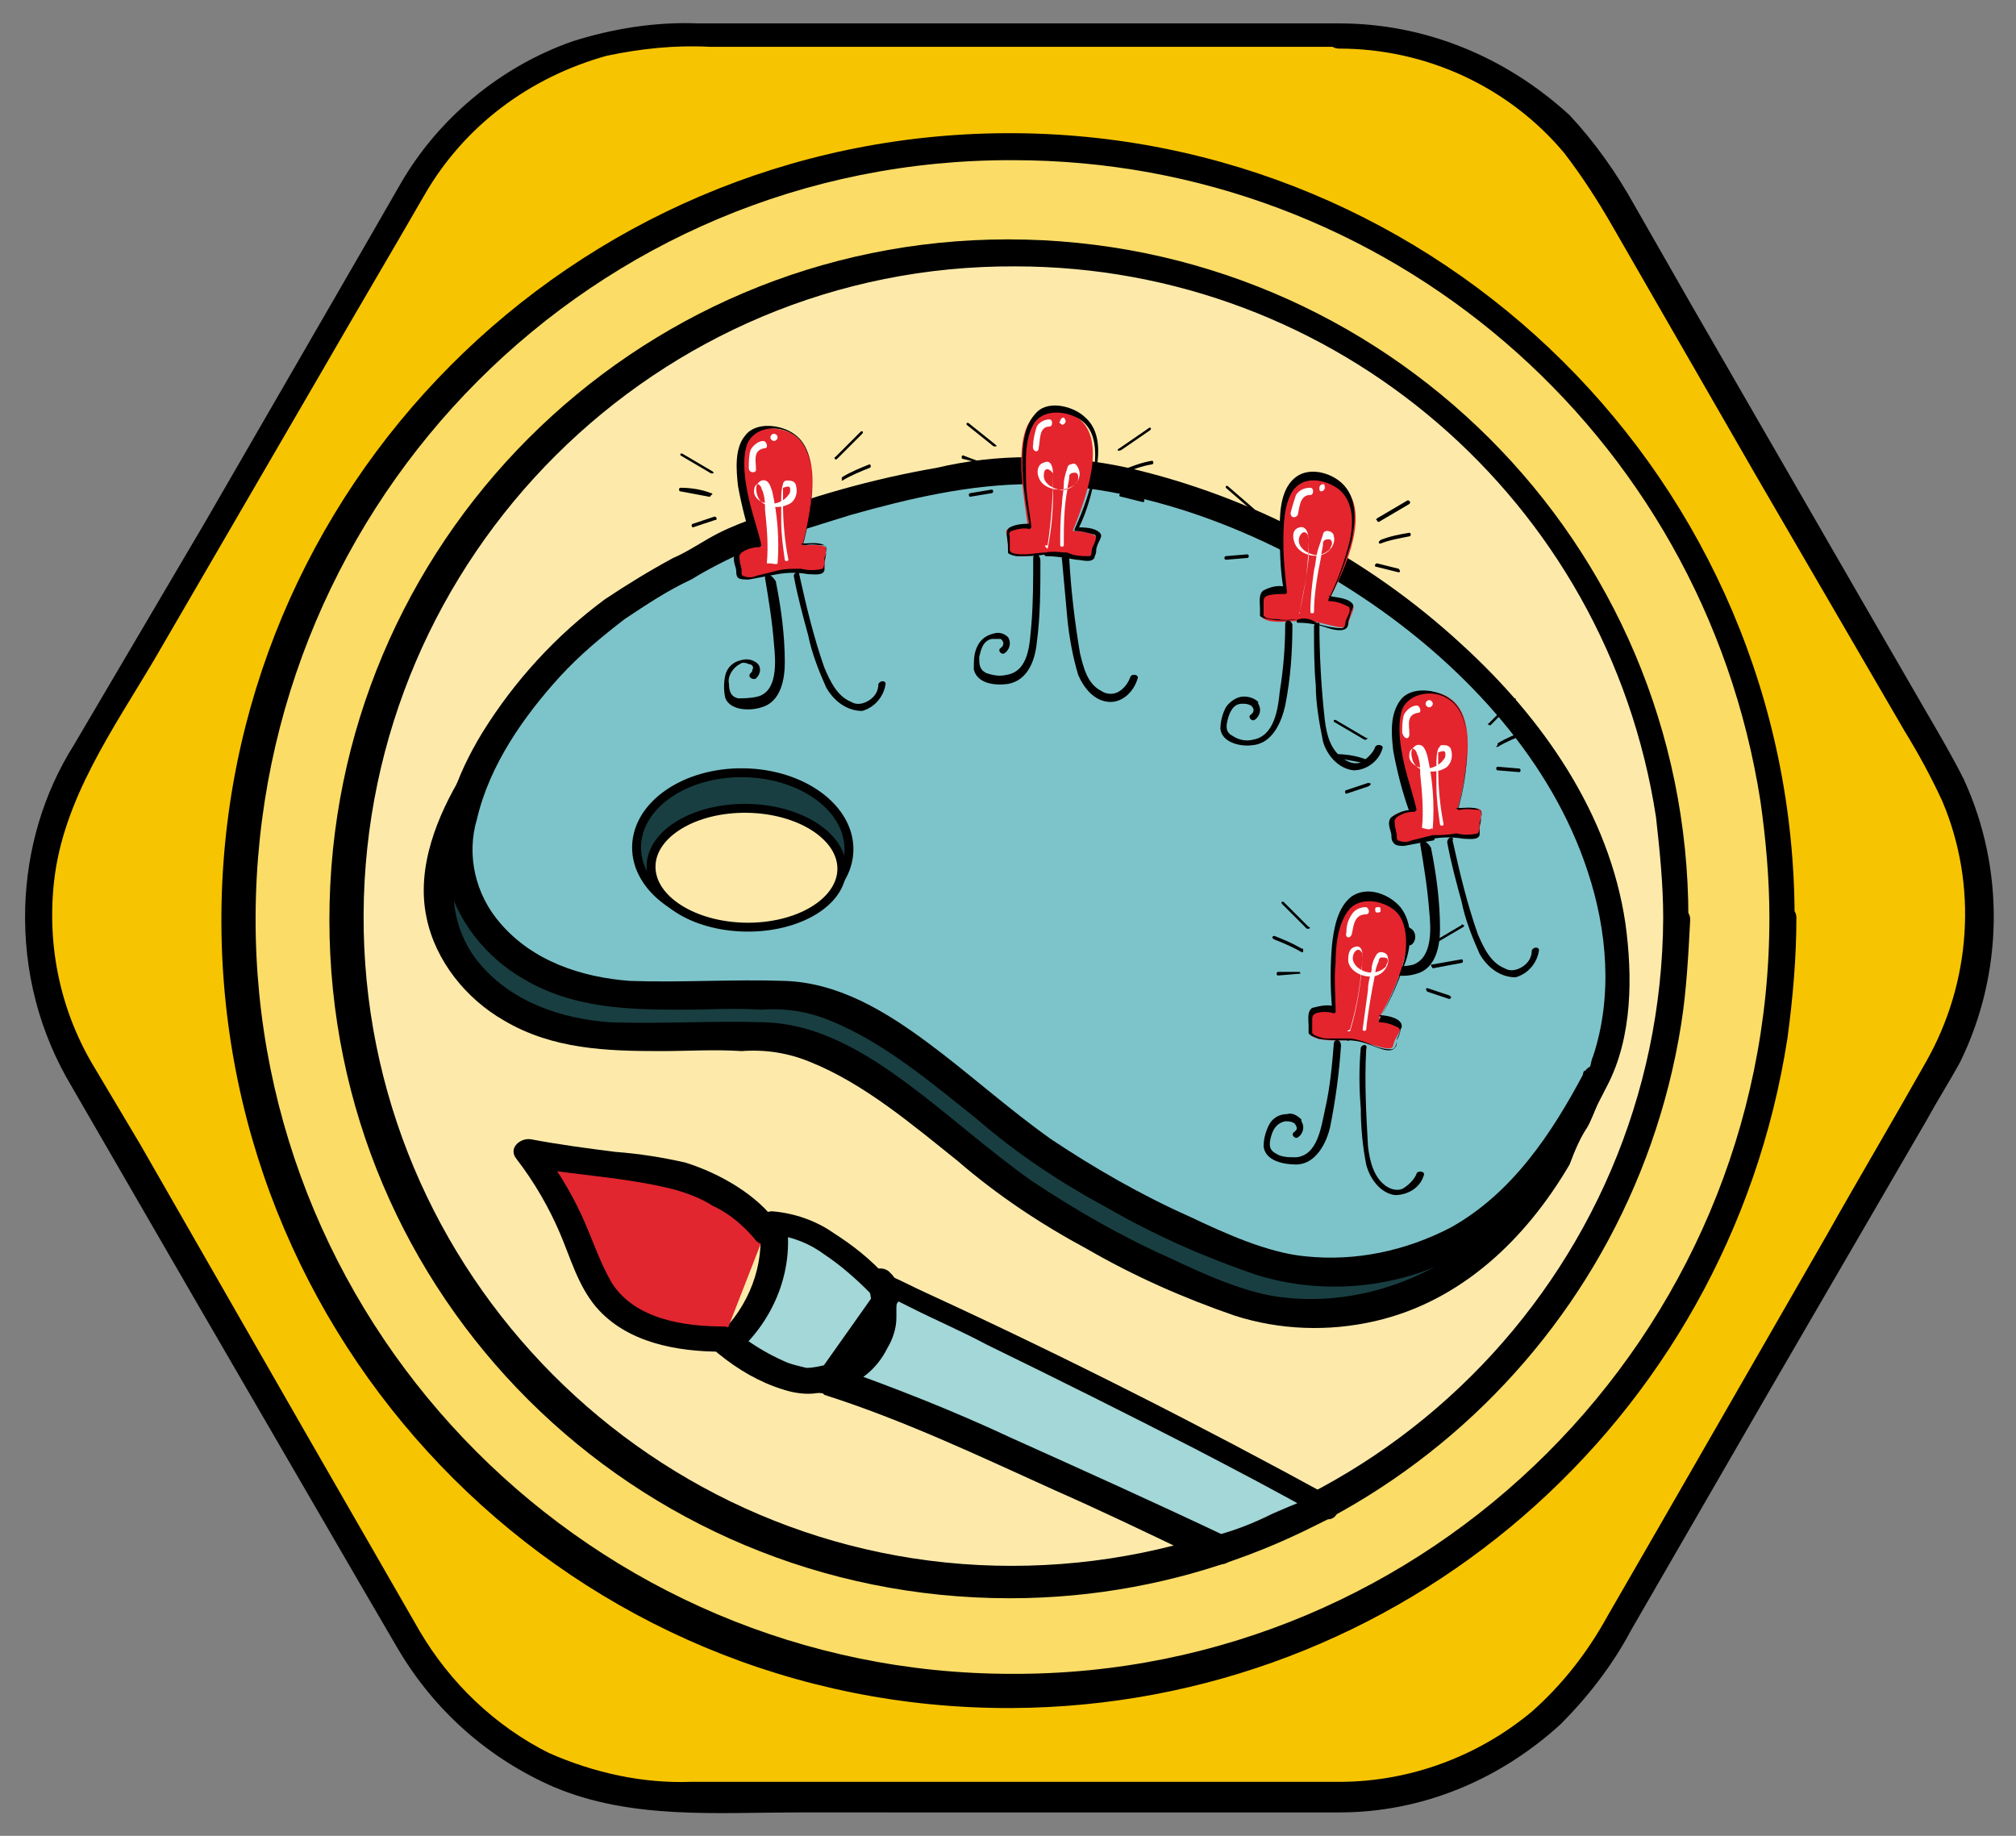 <?xml version="1.0" encoding="utf-8"?>
<!-- Generator: Adobe Illustrator 24.2.0, SVG Export Plug-In . SVG Version: 6.00 Build 0)  -->
<svg version="1.1" id="Layer_1" xmlns="http://www.w3.org/2000/svg" xmlns:xlink="http://www.w3.org/1999/xlink" x="0px" y="0px"
	 viewBox="0 0 112 102" style="enable-background:new 0 0 112 102;" xml:space="preserve">
<rect x="0" y="0" width="112" height="102" fill="#808080" stroke="none"/>
<style type="text/css">
	.st0{fill:#F7C402;}
	.st1{fill:#FADC67;}
	.st2{fill:#FDEAAB;}
	.st3{fill:#183E41;}
	.st4{fill:#7DC4CA;}
	.st5{fill:#183E41;stroke:#000000;stroke-width:0.494;stroke-miterlimit:10;}
	.st6{fill:#FDEAAB;stroke:#000000;stroke-width:0.494;stroke-miterlimit:10;}
	.st7{fill:#E4252E;}
	.st8{fill:#FFFFFF;}
	.st9{fill:#A3D7D8;}
	.st10{fill:#E1262F;}
</style>
<g>
	<g id="Fondos_y_letras">
		<path class="st0" d="M74.4,2H37.6c-6.1,0-11.8,3.3-14.8,8.6L4.4,42.4c-3.1,5.3-3.1,11.8,0,17.1l18.4,31.8
			c3.1,5.3,8.7,8.6,14.8,8.6h36.8c6.1,0,11.8-3.3,14.8-8.6l18.4-31.8c3.1-5.3,3.1-11.8,0-17.1L89.2,10.6C86.2,5.3,80.5,2,74.4,2z"/>
		<path d="M74.4,1.3H38.8c-2.4-0.1-4.8,0.3-7,1c-4,1.4-7.5,4.3-9.6,8l-1.9,3.3l-8.9,15.4L4.1,41.4c-1.7,2.7-2.6,5.8-2.7,9
			C1.3,54,2.2,57.4,4,60.4l7,12.1L20,88l2.1,3.6c2,3.4,5,6.1,8.7,7.7c4.3,1.8,9,1.4,13.5,1.4H63c3.8,0,7.6,0,11.4,0
			c4.6,0,8.9-1.8,12.3-4.9c1.5-1.5,2.9-3.3,3.9-5.2l7.8-13.5l8.6-14.8c0.6-1.1,1.3-2.2,1.9-3.3c2.4-4.9,2.5-10.7,0.2-15.7
			c-0.6-1.2-1.3-2.4-2-3.6l-3.7-6.4l-9.4-16.3l-3.2-5.6c-1-1.8-2.2-3.5-3.6-5C83.6,3.1,79.1,1.3,74.4,1.3c-0.4,0-0.7,0.3-0.7,0.7
			c0,0.4,0.3,0.7,0.7,0.7c4.8,0,9.4,2.1,12.5,5.8c1,1.3,1.9,2.7,2.7,4.1l8,13.9l8.2,14.1c0.8,1.3,1.5,2.6,2.1,3.9
			c2,4.7,1.6,10.1-0.9,14.5c-1.8,3.2-3.7,6.4-5.5,9.6l-9.2,16l-3,5.2c-1.1,2-2.5,3.8-4.2,5.3c-3,2.5-6.8,3.9-10.7,3.9H38.4
			c-2.7,0.1-5.4-0.5-7.9-1.6c-3-1.5-5.5-3.9-7.2-6.8l-6.5-11.3l-9-15.7l-2.5-4.2c-1.9-3.1-2.7-6.7-2.3-10.4
			c0.5-4.6,3.3-8.5,5.6-12.4l9.3-16c1.9-3.3,3.8-6.5,5.7-9.8c2.2-3.8,5.8-6.5,10.1-7.7c1.9-0.4,3.8-0.6,5.7-0.5h35.2
			c0.4,0,0.7-0.3,0.7-0.7C75.1,1.6,74.8,1.3,74.4,1.3z"/>
		<circle class="st1" cx="56" cy="51" r="43"/>
		<path d="M98.3,51c0,23.2-18.9,42.1-42.1,42c-23.2,0-42.1-18.9-42-42.1S33,8.8,56.3,8.9C77,8.9,94.6,24,97.8,44.5
			C98.1,46.6,98.3,48.8,98.3,51c0,0.4,0.3,0.7,0.7,0.7s0.7-0.3,0.7-0.7C99.7,26.8,80,7.3,55.9,7.4C31.8,7.5,12.2,27.1,12.3,51.3
			c0.1,24.1,19.7,43.7,43.9,43.6C77.8,94.8,96,79,99.3,57.7c0.3-2.2,0.5-4.5,0.5-6.7c0-0.4-0.3-0.7-0.7-0.7S98.3,50.6,98.3,51z"/>
		<circle class="st2" cx="56" cy="51" r="37.1"/>
		<path d="M92.4,51C92.3,70.9,76.1,87,56.2,87s-36.1-16.3-36-36.2c0.1-19.9,16.3-36.1,36.2-36c17.8,0,32.9,13,35.6,30.6
			C92.2,47.2,92.4,49.1,92.4,51c0,0.4,0.3,0.7,0.7,0.7c0.4,0,0.7-0.3,0.7-0.7c0-20.8-16.9-37.7-37.8-37.7
			c-20.8,0-37.7,16.9-37.7,37.8s16.9,37.7,37.8,37.7c18.6,0,34.4-13.6,37.3-31.9c0.3-1.9,0.4-3.9,0.5-5.8c0-0.4-0.3-0.7-0.7-0.7
			C92.7,50.2,92.4,50.6,92.4,51z"/>
	</g>
	<g id="_8._artista">
		<path class="st3" d="M87.6,62.2c1.2-2.3,4.4-14-10.4-25.8c-5.5-4.4-16-9.5-25-7.8c-5,0.9-11.8,2.6-15.4,5.1
			c-5.6,2.6-12.8,9.9-12.5,16.1c0.1,2,1.6,5.7,6.7,7.2c2.7,0.8,9.1,0.3,12,0.5c4.1,0.3,9.5,5.3,12.8,7.8c4,3.1,12.5,7.1,15.3,7.4
			C81.6,73.8,85.9,65.3,87.6,62.2z"/>
		<path d="M88.2,62.6c1.4-2.7,1.4-6.1,1-9c-0.9-6.1-4.6-11.4-9.1-15.5c-5.2-4.8-11.6-8.2-18.5-9.8c-1.8-0.4-3.7-0.6-5.5-0.6
			c-1.8,0-3.5,0.2-5.2,0.6c-3.5,0.6-7,1.6-10.4,2.9c-0.8,0.3-1.5,0.6-2.2,1c-0.7,0.4-1.3,0.8-2,1.1c-1.3,0.7-2.6,1.5-3.8,2.3
			c-2.7,2-5,4.5-6.8,7.4c-1.4,2.3-2.6,5.2-2,8c0.5,2.4,2.2,4.5,4.3,5.7c2.7,1.6,5.7,1.7,8.7,1.7c1.5,0,3-0.1,4.5,0
			c1.3-0.1,2.6,0.1,3.8,0.6c3,1.2,5.7,3.5,8.2,5.5c2.2,1.9,4.6,3.5,7.2,4.9c2.6,1.5,5.3,2.7,8.2,3.7c2.5,0.8,5.2,0.9,7.8,0.3
			c4.8-1.1,8.4-4.6,10.8-8.7C87.5,63.9,87.8,63.2,88.2,62.6c0.4-0.8-0.9-1.6-1.3-0.7c-1.8,3.4-4,6.7-7.4,8.6
			c-2.5,1.3-5.3,1.9-8.1,1.6c-2.1-0.2-4.5-1.3-6.4-2.2c-2.7-1.2-5.3-2.7-7.7-4.3c-2.4-1.7-4.6-3.7-6.9-5.4s-4.9-3.3-7.9-3.4
			c-2.9-0.1-5.7,0.1-8.6,0c-2.7-0.2-5.4-1.1-7.2-3.2c-1.4-1.6-1.8-3.8-1.3-5.8c0.7-3,2.6-5.7,4.6-7.9c1.1-1.2,2.3-2.2,3.6-3.2
			c1.2-0.8,2.4-1.6,3.7-2.2c1.3-0.8,2.6-1.5,4-2c1.6-0.6,3.3-1.1,4.9-1.6c3.2-0.9,6.6-1.7,10-1.7c6.7,0.1,13.5,2.9,19,6.7
			c5.2,3.6,9.9,8.7,11.9,14.8c1.1,3.3,1.4,7,0.3,10.3c-0.1,0.2-0.2,0.4-0.2,0.7c-0.1,0.2,0.1-0.1,0,0.1l-0.1,0.2
			C86.5,62.7,87.8,63.4,88.2,62.6z"/>
		<path class="st4" d="M88.6,59.9c1.2-2.3,4.4-14-10.4-25.8c-5.5-4.4-16-9.5-25-7.8c-5,0.9-11.8,2.6-15.5,5.1
			c-5.6,2.6-12.8,9.9-12.5,16.1c0.1,2,1.6,5.7,6.7,7.2c2.7,0.8,9.1,0.3,12,0.5c4.1,0.3,9.5,5.3,12.8,7.8c4,3.1,12.5,7.1,15.3,7.4
			C82.6,71.5,87,63.1,88.6,59.9z"/>
		<path d="M89.3,60.3c1.4-2.7,1.4-6.1,1-9c-0.9-6.1-4.6-11.4-9.1-15.5c-5.2-4.8-11.6-8.2-18.5-9.8c-1.8-0.4-3.7-0.6-5.5-0.6
			c-1.8,0-3.5,0.2-5.2,0.6c-3.5,0.6-7,1.6-10.4,2.9c-0.8,0.3-1.5,0.6-2.2,1s-1.3,0.8-2,1.1c-1.3,0.7-2.6,1.5-3.8,2.3
			c-2.7,2-5,4.5-6.8,7.4c-1.4,2.3-2.6,5.2-2,8c0.5,2.4,2.2,4.5,4.3,5.7c2.7,1.6,5.7,1.7,8.7,1.7c1.5,0,3-0.1,4.5,0
			c1.3-0.1,2.6,0.1,3.8,0.6c3,1.2,5.7,3.5,8.2,5.5c2.2,1.9,4.6,3.5,7.2,4.9c2.6,1.5,5.3,2.7,8.2,3.7c2.5,0.8,5.2,0.9,7.8,0.3
			c4.8-1.1,8.4-4.6,10.8-8.7C88.6,61.6,89,60.9,89.3,60.3c0.4-0.8-0.8-1.6-1.3-0.7c-1.8,3.4-4,6.7-7.4,8.6c-2.5,1.3-5.3,1.9-8.1,1.6
			c-2.1-0.2-4.5-1.3-6.4-2.2c-2.7-1.2-5.3-2.7-7.7-4.3c-2.4-1.7-4.6-3.7-6.9-5.4s-4.9-3.3-7.9-3.4c-2.9-0.1-5.7,0.1-8.6,0
			c-2.7-0.2-5.4-1.1-7.2-3.2c-1.4-1.6-1.9-3.8-1.3-5.8c0.7-3,2.6-5.7,4.6-7.9c1.1-1.2,2.3-2.2,3.6-3.2c1.2-0.8,2.4-1.6,3.7-2.2
			c1.3-0.8,2.6-1.4,4-2c1.6-0.6,3.3-1.1,4.9-1.6c3.2-0.9,6.6-1.7,10-1.7c6.7,0.1,13.5,2.9,19,6.7c5.2,3.6,9.9,8.7,11.9,14.8
			c1.1,3.3,1.4,7,0.3,10.3c-0.1,0.2-0.1,0.4-0.2,0.7c-0.1,0.2,0.1-0.1,0,0.1L88,59.5C87.6,60.4,88.9,61.1,89.3,60.3z"/>
		
			<ellipse transform="matrix(1.640540e-02 -1 1 1.640540e-02 -6.513 87.662)" class="st5" cx="41.3" cy="47.1" rx="4.2" ry="5.9"/>
		
			<ellipse transform="matrix(1.640540e-02 -1 1 1.640540e-02 -7.41 88.822)" class="st6" cx="41.4" cy="48.2" rx="3.3" ry="5.3"/>
		<path class="st7" d="M43.2,31.8c-0.5,0.1-1.6,0.5-2.1,0.2c0,0-0.1-0.8-0.2-1c-0.1-0.4,0.9-0.6,1.2-0.6c-0.4-1.6-2.3-6.7,0.7-6.6
			c3.3,0.1,2.3,4.4,1.8,6.5c0.3,0,1.3-0.1,1.3,0.2s-0.1,0.6-0.1,1.1S44,31.5,43.2,31.8z"/>
		<path d="M43.2,31.7c-0.4,0.1-0.8,0.2-1.2,0.3c-0.2,0.1-0.5,0.1-0.7,0c-0.1,0,0,0-0.1-0.1c0-0.1,0-0.1,0-0.2c0-0.2-0.1-0.4-0.1-0.5
			c0-0.2-0.1-0.3,0.1-0.5c0.3-0.2,0.6-0.3,1-0.3c0,0,0.1-0.1,0.1-0.1c-0.2-0.9-0.5-1.7-0.7-2.6s-0.4-2.1-0.1-3
			c0.4-1,1.7-1.1,2.5-0.6c0.9,0.5,1.1,1.7,1.1,2.6c0,1.2-0.2,2.4-0.5,3.5c0,0,0,0.1,0.1,0.1l0,0c0.4-0.1,0.8,0,1.1,0
			c0.2,0.1,0.1,0.5,0,0.7c0,0.2,0,0.5-0.1,0.6c-0.4,0.1-0.8,0.1-1.2,0C44,31.6,43.6,31.6,43.2,31.7c-0.1,0.1-0.1,0.2,0,0.2
			c0.6-0.1,1.1-0.1,1.7,0c0.3,0,0.8,0.1,0.9-0.2c0-0.1,0-0.2,0-0.4c0-0.2,0.1-0.4,0.1-0.6c0-0.2,0-0.3-0.1-0.4
			c-0.3-0.2-0.9-0.1-1.3-0.1l0.1,0.1c0.3-1.1,0.5-2.2,0.5-3.4c0-1-0.1-2.2-1-2.8c-0.7-0.5-2.1-0.7-2.7,0.1c-0.6,0.7-0.5,1.9-0.4,2.8
			c0.2,1.1,0.5,2.3,0.9,3.4l0.1-0.1c-0.4,0-0.8,0.2-1.1,0.4c-0.3,0.3,0,0.8,0,1c0,0.1,0,0.3,0.1,0.4c0.1,0.1,0.4,0.1,0.6,0.1
			c0.5-0.1,1.1-0.2,1.6-0.3c0.1,0,0.1-0.1,0.1-0.1S43.3,31.7,43.2,31.7L43.2,31.7z"/>
		<path d="M42.5,32.1c0.2,1.2,0.4,2.4,0.5,3.7c0.1,1,0.2,2.6-0.9,2.9c-0.4,0.1-0.8,0.1-1.1,0.1c-0.4-0.1-0.5-0.4-0.5-0.8
			c-0.1-0.4,0.2-0.9,0.6-1.1c0.1-0.1,0.3-0.1,0.5,0c0.2,0,0.3,0.2,0.2,0.3c0,0.1,0,0.1-0.1,0.2c-0.2,0.2,0.1,0.4,0.3,0.3
			c0.3-0.3,0.3-0.7,0-0.9l0,0c-0.3-0.2-0.6-0.2-0.9-0.1c-0.4,0.1-0.7,0.4-0.8,0.8c-0.1,0.4-0.1,0.9,0,1.3c0.3,0.7,1.4,0.7,2,0.5
			c1.1-0.3,1.3-1.6,1.3-2.5c0-1.5-0.2-3-0.5-4.5C42.8,31.8,42.5,31.9,42.5,32.1L42.5,32.1z"/>
		<path d="M44.1,32c0.2,1.1,0.5,2.2,0.8,3.3c0.2,1,0.6,2,1,2.9c0.4,0.7,1.1,1.3,2,1.3c0.7-0.2,1.2-0.8,1.3-1.5c0-0.2-0.3-0.2-0.4,0
			c0,0.4-0.2,0.7-0.5,0.9c-0.3,0.2-0.7,0.3-1,0.1c-0.8-0.3-1.2-1.2-1.5-1.9c-0.6-1.7-1-3.4-1.4-5.2C44.4,31.7,44.1,31.8,44.1,32
			L44.1,32z"/>
		<path class="st8" d="M43.2,31.3c0.1-1.3,0-2.7-0.3-4c-0.1-0.3-0.2-0.7-0.6-0.6c-0.4,0.2-0.3,0.6-0.2,0.9c0.3,0.7,1.4,0.7,1.9,0.3
			c0.3-0.3,0.3-0.7,0.2-1c-0.1-0.2-0.3-0.2-0.5-0.2c-0.1,0-0.2,0.1-0.2,0.2c-0.1,0.3-0.1,0.6-0.1,0.9c0,0.4,0,0.7,0,1.1
			c0,0.8,0.1,1.5,0.2,2.2c0,0.1,0.2,0.1,0.2,0c-0.2-1-0.3-2.1-0.3-3.1c0-0.2,0-0.5,0-0.7c0-0.1,0-0.1,0-0.2c0.3-0.1,0.4-0.1,0.4,0.1
			c0,0.1,0,0.2-0.1,0.3c-0.2,0.3-0.6,0.5-1,0.5c-0.4,0-1-0.3-0.9-0.8c0-0.2,0.2-0.5,0.4-0.1c0,0.1,0.1,0.2,0.1,0.3
			c0.1,0.3,0.1,0.6,0.1,0.9c0.1,1,0.2,2,0.1,3C43.1,31.3,43.1,31.4,43.2,31.3C43.2,31.3,43.2,31.3,43.2,31.3L43.2,31.3z"/>
		<path class="st8" d="M42,26.1c0-0.5-0.2-1.1,0.5-1.2c0.2,0,0.1-0.4-0.1-0.4c-0.3,0-0.6,0.3-0.7,0.5c-0.1,0.3-0.1,0.7-0.1,1
			C41.6,26.3,42,26.3,42,26.1z"/>
		<path class="st8" d="M43,24.5c0.1,0,0.2-0.1,0.2-0.2c0-0.1-0.1-0.2-0.2-0.2c-0.1,0-0.2,0.1-0.2,0.2C42.8,24.4,42.9,24.5,43,24.5z"
			/>
		<path d="M46.5,25.5l1.4-1.4c0.1-0.1,0-0.2-0.1-0.1l-1.4,1.4C46.3,25.4,46.4,25.6,46.5,25.5z"/>
		<path d="M46.8,26.7c0.5-0.3,1-0.5,1.5-0.7c0.1,0,0.1-0.2,0-0.2c-0.5,0.2-1,0.4-1.5,0.7c0,0-0.1,0.1,0,0.1
			C46.7,26.7,46.8,26.7,46.8,26.7z"/>
		<path d="M46.9,28l1.2,0.1c0.1,0,0.1-0.2,0-0.2l-1.2-0.1C46.8,27.8,46.8,28,46.9,28z"/>
		<path d="M39.6,26.2l-1.7-1c0,0-0.1,0-0.1,0c0,0,0,0.1,0,0.1l1.7,1c0,0,0.1,0,0.1,0C39.7,26.3,39.6,26.2,39.6,26.2z"/>
		<path d="M39.5,27.4c-0.5-0.2-1.1-0.3-1.7-0.3c-0.1,0-0.1,0.2,0,0.2c0.5,0.1,1.1,0.2,1.6,0.3c0,0,0.1,0,0.1-0.1
			C39.6,27.5,39.6,27.4,39.5,27.4C39.5,27.4,39.5,27.4,39.5,27.4z"/>
		<path d="M39.7,28.7l-1.2,0.4c-0.1,0-0.1,0.2,0,0.2l1.2-0.4C39.9,28.9,39.8,28.7,39.7,28.7z"/>
		<path class="st7" d="M58.1,30.8c-0.5,0-1.7,0.3-2.1-0.1c0,0,0-0.8-0.1-1.1c-0.1-0.4,1-0.4,1.2-0.4c-0.2-1.6-1.3-6.9,1.7-6.4
			c3.2,0.5,1.6,4.7,0.8,6.7c0.3,0,1.3,0.1,1.3,0.4s-0.2,0.6-0.3,1C60.7,31.4,58.9,30.6,58.1,30.8z"/>
		<path d="M58.1,30.7c-0.4,0-0.8,0.1-1.2,0.1c-0.2,0-0.5,0-0.7-0.1c-0.1-0.1,0,0-0.1-0.1c0-0.1,0-0.1,0-0.2l0-0.5
			c0-0.2-0.1-0.3,0.1-0.4c0.3-0.1,0.7-0.2,1-0.1c0,0,0.1-0.1,0.1-0.1c-0.1-0.9-0.3-1.8-0.3-2.7s-0.1-2.1,0.4-3
			c0.5-0.9,1.8-0.8,2.6-0.3c0.9,0.6,0.9,1.8,0.8,2.7c-0.2,1.2-0.6,2.3-1.1,3.4c0,0,0,0.1,0,0.1c0,0,0,0,0,0h0c0.4,0,0.7,0.1,1.1,0.2
			c0.2,0.1,0,0.5-0.1,0.7c-0.1,0.2,0,0.5-0.2,0.5c-0.4,0-0.8,0-1.2-0.2C58.9,30.7,58.5,30.6,58.1,30.7c-0.1,0-0.1,0.2,0,0.2
			c0.6,0,1.1,0.1,1.7,0.2c0.3,0,0.8,0.2,1-0.1c0-0.1,0.1-0.2,0.1-0.4c0-0.2,0.1-0.4,0.2-0.6c0.1-0.2,0.1-0.3,0-0.4
			c-0.3-0.3-0.9-0.3-1.3-0.3l0.1,0.1c0.5-1,0.8-2.1,1-3.3c0.2-1,0.2-2.2-0.6-2.9c-0.6-0.6-2-1-2.7-0.3s-0.8,1.8-0.8,2.8
			c0,1.2,0.2,2.3,0.4,3.5l0.1-0.1c-0.4,0-0.8,0-1.2,0.2c-0.3,0.2-0.1,0.7-0.1,1c0,0.1,0,0.3,0,0.4s0.4,0.2,0.5,0.2
			c0.5,0,1.1,0,1.6-0.1C58.3,30.8,58.2,30.7,58.1,30.7z"/>
		<path d="M57.4,31c0,1.2,0,2.5-0.1,3.7c-0.1,1-0.1,2.6-1.4,2.8c-0.4,0.1-0.8,0-1.1-0.1c-0.4-0.2-0.4-0.5-0.4-0.9
			c0.1-0.4,0.2-0.9,0.7-1c0.2,0,0.3,0,0.5,0c0.1,0.1,0.2,0.2,0.1,0.4c0,0-0.1,0.1-0.1,0.1c-0.2,0.1,0,0.4,0.2,0.3
			c0.3-0.2,0.4-0.6,0.2-0.9c0,0,0,0,0,0c0,0,0,0,0,0c-0.2-0.2-0.5-0.3-0.8-0.2c-0.4,0.1-0.7,0.3-0.9,0.7c-0.2,0.4-0.2,0.8-0.2,1.3
			c0.2,0.8,1.2,0.9,1.9,0.8c1.1-0.2,1.5-1.3,1.6-2.3c0.2-1.5,0.2-3,0.2-4.5C57.8,30.7,57.4,30.7,57.4,31L57.4,31z"/>
		<path d="M59,31.1c0.1,1.1,0.2,2.2,0.3,3.3c0.1,1,0.3,2.1,0.6,3.1c0.3,0.7,0.9,1.5,1.8,1.5c0.7,0,1.3-0.6,1.5-1.3
			c0.1-0.2-0.3-0.3-0.4-0.1c-0.1,0.3-0.3,0.6-0.6,0.8c-0.3,0.2-0.7,0.2-1,0c-0.8-0.4-1-1.3-1.2-2.1c-0.3-1.8-0.5-3.5-0.6-5.3
			C59.3,30.8,58.9,30.9,59,31.1L59,31.1z"/>
		<path class="st8" d="M58.2,30.3c0.2-1.3,0.3-2.7,0.3-4c0-0.3-0.1-0.8-0.5-0.6c-0.4,0.1-0.4,0.6-0.3,0.8c0.2,0.7,1.3,0.9,1.9,0.5
			c0.3-0.2,0.5-0.6,0.3-1c-0.1-0.2-0.2-0.3-0.4-0.2c-0.1,0-0.2,0.1-0.2,0.2c-0.1,0.3-0.2,0.6-0.2,0.9c0,0.4-0.1,0.7-0.1,1.1
			c-0.1,0.8-0.1,1.5-0.1,2.3c0,0.1,0.2,0.1,0.2,0c0-1,0-2.1,0.2-3.1c0-0.2,0.1-0.5,0.1-0.7c0-0.1,0-0.1,0.1-0.2
			c0.3-0.1,0.4,0,0.4,0.2c0,0.1,0,0.2-0.1,0.3c-0.2,0.3-0.6,0.5-1,0.4c-0.4-0.1-0.9-0.4-0.8-0.9c0-0.2,0.2-0.4,0.5,0
			c0,0.1,0,0.2,0,0.3c0,0.3,0,0.6,0,0.9c0,1-0.1,2-0.3,3C58,30.3,58,30.3,58.2,30.3C58.1,30.3,58.2,30.3,58.2,30.3L58.2,30.3z"/>
		<path class="st8" d="M57.7,24.9c0.1-0.4,0-1.2,0.6-1.2c0.2,0,0.2-0.4,0-0.4c-0.3,0-0.6,0.2-0.7,0.4c-0.1,0.3-0.2,0.7-0.2,1
			C57.3,25.1,57.7,25.2,57.7,24.9z"/>
		<path class="st8" d="M59,23.6c0.1,0,0.2-0.1,0.2-0.2c0-0.1-0.1-0.2-0.1-0.2c-0.1,0-0.2,0.1-0.2,0.2C58.8,23.5,58.9,23.5,59,23.6z"
			/>
		<path d="M62.3,25l1.6-1.1c0.1-0.1,0-0.2-0.1-0.1l-1.6,1.1C62,25,62.1,25.1,62.3,25z"/>
		<path d="M62.4,26.3c0.5-0.2,1-0.4,1.6-0.5c0.1,0,0.1-0.2,0-0.2c-0.6,0.1-1.1,0.3-1.6,0.5c0,0-0.1,0.1,0,0.1
			C62.3,26.3,62.4,26.3,62.4,26.3C62.4,26.3,62.4,26.3,62.4,26.3z"/>
		<path d="M62.3,27.6l1.2,0.3c0.1,0,0.1-0.2,0-0.2l-1.2-0.3C62.2,27.4,62.1,27.6,62.3,27.6z"/>
		<path d="M55.3,24.7l-1.5-1.2c0,0-0.1,0-0.1,0c0,0,0,0.1,0,0.1l1.5,1.2c0,0,0.1,0,0.1,0C55.4,24.8,55.4,24.8,55.3,24.7z"/>
		<path d="M55.1,25.9c-0.5-0.2-1.1-0.4-1.6-0.6c-0.1,0-0.1,0.2,0,0.2c0.5,0.1,1.1,0.3,1.6,0.6c0,0,0.1,0,0.1,0c0,0,0,0,0,0
			C55.2,26,55.1,26,55.1,25.9C55.1,25.9,55.1,25.9,55.1,25.9z"/>
		<path d="M55.1,27.2l-1.2,0.2c-0.1,0-0.1,0.2,0,0.2l1.2-0.2C55.2,27.4,55.2,27.2,55.1,27.2z"/>
		<path class="st7" d="M72.2,34.5c-0.5,0-1.7,0.2-2.1-0.2c0,0,0-0.8,0-1.1c0-0.4,1-0.4,1.3-0.4c-0.1-1.6-0.9-7,2.1-6.3
			c3.2,0.7,1.4,4.8,0.4,6.7c0.3,0,1.3,0.2,1.3,0.5s-0.2,0.5-0.3,1C74.7,35.2,73,34.3,72.2,34.5z"/>
		<path d="M72.2,34.4c-0.4,0-0.8,0.1-1.2,0c-0.2,0-0.5,0-0.7-0.1c-0.1-0.1,0,0-0.1-0.1c0-0.1,0-0.1,0-0.2c0-0.2,0-0.4,0-0.5
			c0-0.2,0-0.3,0.2-0.4c0.3-0.1,0.7-0.1,1-0.1c0,0,0.1,0,0.1-0.1c0,0,0,0,0,0c-0.1-0.9-0.2-1.8-0.2-2.7s0-2.1,0.5-2.9
			c0.6-0.9,1.8-0.7,2.6-0.1c0.8,0.7,0.8,1.8,0.6,2.8c-0.3,1.2-0.7,2.3-1.2,3.3c0,0,0,0.1,0,0.1l0,0c0.4,0,0.7,0.1,1.1,0.3
			c0.2,0.1,0,0.5-0.1,0.7c-0.1,0.2,0,0.5-0.3,0.5c-0.4,0-0.8-0.1-1.2-0.2C72.9,34.4,72.5,34.3,72.2,34.4c-0.2,0-0.2,0.2-0.1,0.2
			c0.6,0,1.1,0.1,1.7,0.3c0.3,0.1,0.8,0.2,1,0c0.1-0.1,0.1-0.2,0.1-0.4c0.1-0.2,0.1-0.4,0.2-0.6c0.1-0.2,0.1-0.3,0-0.4
			c-0.3-0.3-0.9-0.3-1.3-0.4l0.1,0.1c0.5-1,0.9-2.1,1.2-3.2c0.2-1,0.3-2.2-0.4-3c-0.6-0.7-1.9-1.1-2.7-0.5c-0.8,0.6-0.9,1.8-0.9,2.7
			c0,1.2,0,2.3,0.2,3.5l0.1-0.1c-0.4-0.1-0.8,0-1.2,0.2c-0.3,0.2-0.2,0.7-0.2,1c0,0.1,0,0.3,0,0.4s0.4,0.2,0.5,0.2
			c0.5,0.1,1.1,0.1,1.6,0C72.2,34.5,72.2,34.4,72.2,34.4C72.2,34.4,72.2,34.4,72.2,34.4z"/>
		<path d="M71.4,34.7c0,1.2-0.1,2.5-0.3,3.7c-0.1,1-0.3,2.5-1.5,2.7c-0.4,0.1-0.8,0-1.1-0.2c-0.4-0.2-0.4-0.5-0.3-0.9
			c0.1-0.4,0.3-0.9,0.8-0.9c0.2,0,0.3,0,0.5,0.1c0.1,0.1,0.2,0.2,0.1,0.4c0,0-0.1,0.1-0.1,0.1c-0.2,0.1,0,0.4,0.2,0.3
			c0.3-0.2,0.4-0.6,0.2-0.9l0-0.1c-0.2-0.2-0.5-0.3-0.8-0.3c-0.4,0-0.8,0.3-1,0.6c-0.2,0.4-0.3,0.8-0.3,1.2c0.1,0.8,1.2,1,1.8,0.9
			c1.1-0.1,1.6-1.3,1.8-2.2c0.3-1.5,0.4-3,0.4-4.5C71.7,34.4,71.4,34.4,71.4,34.7L71.4,34.7z"/>
		<path d="M73,34.8c0,1.1,0,2.2,0.1,3.3c0,1,0.2,2.1,0.4,3.1c0.2,0.7,0.8,1.5,1.7,1.6c0.7,0,1.4-0.5,1.6-1.2
			c0.1-0.2-0.3-0.3-0.4-0.1c-0.1,0.3-0.4,0.6-0.7,0.8c-0.3,0.2-0.7,0.1-1-0.1c-0.8-0.5-1-1.4-1.1-2.2c-0.2-1.8-0.3-3.6-0.3-5.4
			C73.3,34.6,73,34.6,73,34.8L73,34.8z"/>
		<path class="st8" d="M72.2,34c0.3-1.3,0.5-2.6,0.5-4c0-0.3-0.1-0.8-0.5-0.7c-0.4,0.1-0.4,0.5-0.3,0.8c0.2,0.7,1.2,1,1.8,0.6
			c0.3-0.2,0.5-0.6,0.4-0.9c0-0.2-0.2-0.3-0.4-0.3c-0.1,0-0.2,0.1-0.2,0.2c-0.1,0.3-0.2,0.6-0.3,0.9c-0.1,0.4-0.1,0.7-0.2,1.1
			c-0.1,0.7-0.2,1.5-0.2,2.3c0,0.1,0.2,0.1,0.2,0c0-1,0.2-2.1,0.4-3.1c0-0.2,0.1-0.5,0.1-0.7c0-0.1,0-0.1,0.1-0.2
			c0.3-0.1,0.4,0,0.4,0.2c0,0.1-0.1,0.2-0.1,0.3c-0.3,0.3-0.7,0.4-1,0.3c-0.4-0.1-0.9-0.5-0.7-1c0.1-0.2,0.3-0.4,0.5,0
			c0,0.1,0,0.2,0,0.3c0,0.3,0,0.6,0,0.9c-0.1,1-0.3,2-0.5,3c0,0.1,0,0.1,0.1,0.1C72.1,34.1,72.2,34,72.2,34L72.2,34z"/>
		<path class="st8" d="M72.1,28.6c0.1-0.4,0.1-1.1,0.7-1.1c0.2,0,0.2-0.4,0-0.4c-0.3,0-0.6,0.1-0.8,0.4c-0.1,0.3-0.2,0.6-0.3,1
			C71.7,28.8,72,28.8,72.1,28.6L72.1,28.6z"/>
		<path class="st8" d="M73.4,27.3c0.1,0,0.2-0.1,0.2-0.2c0-0.1,0-0.2-0.1-0.2c-0.1,0-0.2,0.1-0.2,0.2C73.3,27.2,73.3,27.3,73.4,27.3
			z"/>
		<path d="M76.6,29l1.7-1c0.1-0.1,0-0.2-0.1-0.2l-1.7,1c0,0-0.1,0.1,0,0.1C76.5,29,76.6,29,76.6,29L76.6,29z"/>
		<path d="M76.7,30.2c0.5-0.2,1.1-0.3,1.6-0.4c0.1,0,0.1-0.2,0-0.2c-0.6,0.1-1.1,0.2-1.6,0.4c0,0-0.1,0.1-0.1,0.1
			C76.6,30.2,76.6,30.2,76.7,30.2C76.6,30.2,76.6,30.2,76.7,30.2z"/>
		<path d="M76.5,31.5l1.2,0.3c0.1,0,0.1-0.1,0-0.2l-1.2-0.3C76.4,31.3,76.3,31.5,76.5,31.5z"/>
		<path d="M69.7,28.3L68.2,27c0,0-0.1,0-0.1,0c0,0,0,0.1,0,0.1l1.5,1.3c0,0,0.1,0,0.1,0C69.7,28.4,69.7,28.3,69.7,28.3z"/>
		<path d="M69.4,29.5c-0.5-0.3-1-0.5-1.6-0.7c-0.1,0-0.1,0.1,0,0.2c0.5,0.2,1,0.4,1.5,0.6c0,0,0.1,0,0.1,0
			C69.5,29.5,69.4,29.5,69.4,29.5C69.4,29.5,69.4,29.5,69.4,29.5z"/>
		<path d="M69.3,30.8l-1.2,0.1c-0.1,0-0.1,0.2,0,0.2l1.2-0.1C69.4,31,69.4,30.8,69.3,30.8L69.3,30.8z"/>
		<path class="st7" d="M79.6,46.5c-0.5,0.1-1.6,0.5-2.1,0.2c0,0-0.1-0.8-0.2-1.1c-0.1-0.4,0.9-0.6,1.2-0.6c-0.4-1.6-2.3-6.7,0.7-6.6
			c3.3,0.1,2.3,4.4,1.8,6.5c0.3,0,1.3-0.1,1.3,0.2c0,0.3-0.1,0.6-0.1,1.1C82.2,46.8,80.3,46.3,79.6,46.5z"/>
		<path d="M79.6,46.4c-0.4,0.1-0.8,0.2-1.2,0.3c-0.2,0.1-0.5,0.1-0.7,0c-0.1,0,0,0-0.1-0.1c0-0.1,0-0.1,0-0.2l-0.1-0.5
			c0-0.2-0.1-0.3,0.1-0.5c0.3-0.2,0.6-0.3,1-0.3c0,0,0.1-0.1,0.1-0.1c-0.2-0.9-0.5-1.7-0.7-2.6c-0.2-0.9-0.4-2.1-0.1-3
			c0.4-0.9,1.7-1.1,2.5-0.6c0.9,0.5,1.1,1.7,1.1,2.6c0,1.2-0.2,2.4-0.5,3.5c0,0.1,0,0.1,0.1,0.1l0,0c0.4-0.1,0.8,0,1.1,0
			c0.2,0.1,0.1,0.5,0,0.7c0,0.2,0,0.5-0.1,0.6c-0.4,0.1-0.8,0.1-1.2,0C80.4,46.4,80,46.4,79.6,46.4c-0.1,0.1-0.1,0.2,0,0.2
			c0.6-0.1,1.1-0.1,1.7,0c0.3,0,0.8,0.1,0.9-0.2c0-0.1,0-0.2,0-0.4c0-0.2,0.1-0.4,0.1-0.6c0-0.2,0-0.3-0.1-0.4
			c-0.3-0.2-0.9-0.1-1.3-0.1L81,45c0.3-1.1,0.5-2.2,0.5-3.4c0-1-0.1-2.2-1-2.8c-0.7-0.5-2.1-0.7-2.7,0.1s-0.5,1.9-0.4,2.8
			c0.2,1.1,0.5,2.3,0.9,3.4l0.1-0.1c-0.4,0-0.8,0.2-1.1,0.4c-0.3,0.3,0,0.8,0,1c0,0.1,0,0.3,0.1,0.4C77.5,47,77.8,47,78,47
			c0.5-0.1,1.1-0.2,1.6-0.3c0.1,0,0.1-0.1,0.1-0.1C79.7,46.5,79.6,46.4,79.6,46.4z"/>
		<path d="M78.9,46.9c0.2,1.2,0.4,2.4,0.5,3.7c0.1,1,0.2,2.6-0.9,3c-0.4,0.1-0.8,0.1-1.1,0.1c-0.4-0.1-0.5-0.4-0.5-0.8
			c-0.1-0.4,0.2-0.9,0.6-1.1c0.2-0.1,0.3-0.1,0.5,0c0.2,0,0.2,0.2,0.2,0.3c0,0.1,0,0.1-0.1,0.1c-0.2,0.2,0.1,0.4,0.3,0.3
			c0.3-0.2,0.3-0.7,0-0.9l0,0c-0.3-0.2-0.6-0.2-0.9-0.1c-0.4,0.1-0.7,0.4-0.8,0.8c-0.1,0.4-0.1,0.9,0,1.3c0.3,0.7,1.4,0.7,2,0.5
			c1.1-0.3,1.3-1.6,1.3-2.5c0-1.5-0.2-3-0.5-4.5C79.2,46.6,78.9,46.7,78.9,46.9L78.9,46.9z"/>
		<path d="M80.4,46.8c0.2,1.1,0.5,2.2,0.8,3.3c0.2,1,0.6,2,1,2.9c0.4,0.7,1.1,1.3,2,1.3c0.7-0.2,1.2-0.8,1.3-1.5
			c0-0.2-0.3-0.2-0.4,0c0,0.4-0.2,0.7-0.5,0.9c-0.3,0.2-0.7,0.3-1,0.1c-0.8-0.3-1.2-1.2-1.5-1.9c-0.6-1.7-1-3.4-1.4-5.2
			C80.8,46.4,80.4,46.5,80.4,46.8L80.4,46.8z"/>
		<path class="st8" d="M79.6,46c0.1-1.3,0-2.7-0.3-4c-0.1-0.3-0.2-0.7-0.6-0.6c-0.4,0.2-0.3,0.6-0.2,0.9c0.3,0.7,1.4,0.7,1.9,0.3
			c0.3-0.3,0.3-0.7,0.2-1c-0.1-0.2-0.3-0.2-0.5-0.2c-0.1,0-0.1,0.1-0.2,0.2c-0.1,0.3-0.1,0.6-0.1,0.9c0,0.4,0,0.7,0,1.1
			c0,0.8,0.1,1.5,0.2,2.2c0,0.1,0.2,0.1,0.2,0c-0.2-1-0.3-2.1-0.3-3.1c0-0.2,0-0.5,0-0.7c0-0.1,0-0.1,0-0.2c0.3-0.1,0.4-0.1,0.4,0.1
			c0,0.1,0,0.2-0.1,0.3c-0.2,0.3-0.6,0.5-1,0.5c-0.4,0-1-0.3-0.9-0.8c0-0.2,0.2-0.5,0.4-0.1c0,0.1,0.1,0.2,0.1,0.3
			c0.1,0.3,0.1,0.6,0.1,0.9c0.1,1,0.2,2,0.1,3C79.4,46.1,79.4,46.1,79.6,46C79.5,46.1,79.6,46.1,79.6,46L79.6,46z"/>
		<path class="st8" d="M78.3,40.8c0-0.5-0.2-1.1,0.5-1.2c0.2,0,0.1-0.4-0.1-0.4c-0.3,0-0.6,0.3-0.7,0.5c-0.1,0.3-0.1,0.7-0.1,1
			C78,41.1,78.3,41.1,78.3,40.8L78.3,40.8z"/>
		<path class="st8" d="M79.4,39.3c0.1,0,0.2-0.1,0.2-0.2c0-0.1-0.1-0.2-0.2-0.2c-0.1,0-0.2,0.1-0.2,0.2
			C79.2,39.2,79.3,39.3,79.4,39.3z"/>
		<path d="M82.8,40.3l1.4-1.4c0,0,0-0.1,0-0.1c0,0-0.1,0-0.1,0l0,0l-1.4,1.4C82.6,40.2,82.7,40.3,82.8,40.3L82.8,40.3z"/>
		<path d="M83.2,41.5c0.5-0.3,1-0.5,1.5-0.7c0.1,0,0.1-0.2,0-0.2c-0.5,0.2-1,0.4-1.5,0.7c0,0,0,0.1,0,0.1
			C83.1,41.5,83.1,41.5,83.2,41.5L83.2,41.5z"/>
		<path d="M83.2,42.8l1.2,0.1c0.1,0,0.1-0.2,0-0.2l-1.2-0.1C83.1,42.6,83.1,42.8,83.2,42.8z"/>
		<path d="M75.9,41l-1.7-1c0,0-0.1,0-0.1,0c0,0,0,0.1,0,0.1l1.7,1c0,0,0.1,0,0.1,0C76,41,76,41,75.9,41z"/>
		<path d="M75.9,42.2c-0.5-0.2-1.1-0.3-1.7-0.3c-0.1,0-0.1,0.2,0,0.2c0.5,0.1,1.1,0.2,1.6,0.3c0,0,0.1,0,0.1,0
			C76,42.3,75.9,42.2,75.9,42.2C75.9,42.2,75.9,42.2,75.9,42.2L75.9,42.2z"/>
		<path d="M76,43.5l-1.2,0.4c-0.1,0-0.1,0.2,0,0.2l1.2-0.4C76.2,43.6,76.2,43.5,76,43.5z"/>
		<path class="st7" d="M74.9,57.8c-0.5,0-1.7,0.1-2.1-0.3c0,0,0.1-0.8,0-1.1c0-0.4,1-0.3,1.3-0.3c0-1.6-0.5-7,2.4-6.2
			c3.1,0.9,1.1,4.9,0.1,6.7c0.3,0,1.3,0.2,1.2,0.5c0,0.3-0.3,0.5-0.4,1C77.3,58.6,75.7,57.7,74.9,57.8z"/>
		<path d="M74.9,57.7c-0.4,0-0.8,0-1.2,0c-0.2,0-0.5-0.1-0.7-0.2c-0.1-0.1,0,0-0.1-0.1c0-0.1,0-0.1,0-0.2l0-0.5c0-0.2,0-0.3,0.2-0.4
			c0.3-0.1,0.7-0.1,1,0c0,0,0.1,0,0.1-0.1c0,0,0,0,0,0c0-0.9-0.1-1.8,0-2.7c0-0.9,0.1-2.1,0.7-2.9c0.6-0.8,1.9-0.6,2.6,0
			s0.7,1.9,0.5,2.8c-0.3,1.1-0.8,2.2-1.4,3.3c0,0,0,0.1,0,0.1l0,0c0.4,0,0.7,0.1,1.1,0.3c0.2,0.2-0.1,0.5-0.1,0.7s-0.1,0.5-0.3,0.5
			c-0.4,0-0.8-0.1-1.2-0.3C75.6,57.8,75.2,57.7,74.9,57.7c-0.2,0-0.2,0.1,0,0.1c0.6,0,1.1,0.2,1.6,0.4c0.3,0.1,0.8,0.3,1,0
			c0.1-0.1,0.1-0.2,0.1-0.4c0.1-0.2,0.2-0.4,0.2-0.6c0.1-0.1,0.1-0.3,0-0.4c-0.2-0.3-0.9-0.4-1.2-0.4l0.1,0.1c0.6-1,1-2,1.4-3.1
			c0.3-0.9,0.4-2.1-0.3-3c-0.6-0.7-1.8-1.2-2.7-0.6c-0.8,0.6-1,1.8-1.1,2.7c-0.1,1.2-0.1,2.3,0,3.5l0.1-0.1c-0.4-0.1-0.8,0-1.2,0.1
			c-0.3,0.2-0.2,0.7-0.2,1c0,0.1,0,0.3,0,0.4c0.1,0.2,0.4,0.2,0.5,0.3c0.5,0.1,1.1,0.1,1.6,0.1C75,57.9,75,57.7,74.9,57.7z"/>
		<path d="M74.1,58c-0.1,1.2-0.2,2.4-0.5,3.7c-0.2,0.9-0.4,2.5-1.6,2.6c-0.4,0-0.8,0-1.1-0.2c-0.4-0.2-0.4-0.5-0.3-0.9
			s0.3-0.8,0.8-0.9c0.2,0,0.3,0,0.5,0.1c0.1,0.1,0.2,0.3,0.1,0.4c0,0-0.1,0.1-0.1,0.1c-0.2,0.1,0,0.4,0.2,0.3
			c0.3-0.2,0.4-0.6,0.2-0.9c0,0,0,0,0,0c0,0,0,0,0-0.1c-0.2-0.2-0.5-0.4-0.8-0.3c-0.4,0-0.8,0.2-1,0.6c-0.2,0.4-0.3,0.8-0.3,1.2
			c0.1,0.8,1.1,1,1.8,1c1.1,0,1.7-1.2,1.9-2.1c0.3-1.5,0.5-3,0.6-4.5C74.5,57.7,74.1,57.7,74.1,58L74.1,58z"/>
		<path d="M75.6,58.2c-0.1,1.1-0.1,2.2,0,3.4c0,1,0.1,2.1,0.3,3.1c0.2,0.8,0.8,1.6,1.6,1.7c0.7,0,1.4-0.4,1.6-1.1
			c0.1-0.2-0.3-0.3-0.4-0.1c-0.1,0.3-0.4,0.6-0.7,0.8c-0.3,0.2-0.7,0.1-1-0.1c-0.7-0.5-0.9-1.4-1-2.2c-0.1-1.8-0.2-3.6-0.1-5.4
			C76,58,75.7,58,75.6,58.2L75.6,58.2z"/>
		<path class="st8" d="M75,57.3c0.4-1.3,0.6-2.6,0.7-4c0-0.3,0-0.8-0.4-0.7c-0.4,0.1-0.4,0.5-0.4,0.8c0.1,0.7,1.2,1.1,1.8,0.7
			c0.3-0.2,0.5-0.6,0.4-0.9c0-0.2-0.2-0.3-0.4-0.3c-0.1,0-0.2,0.1-0.2,0.1c-0.2,0.3-0.3,0.6-0.3,0.9c-0.1,0.4-0.2,0.7-0.2,1.1
			c-0.1,0.7-0.2,1.5-0.3,2.2c0,0.1,0.2,0.1,0.2,0c0.1-1,0.3-2.1,0.5-3.1c0-0.2,0.1-0.5,0.2-0.7c0-0.1,0-0.1,0.1-0.2
			c0.3,0,0.4,0,0.4,0.2c0,0.1-0.1,0.2-0.1,0.3c-0.3,0.3-0.7,0.4-1.1,0.3c-0.4-0.1-0.9-0.5-0.7-1c0.1-0.2,0.3-0.4,0.5,0
			c0,0.1,0,0.2,0,0.3c0,0.3-0.1,0.6-0.1,0.9c-0.1,1-0.3,2-0.6,3C74.8,57.3,74.8,57.3,75,57.3C74.9,57.3,74.9,57.3,75,57.3L75,57.3z"
			/>
		<path class="st8" d="M75.1,51.9c0.1-0.4,0.1-1.1,0.8-1.1c0.2,0,0.2-0.3,0-0.4c-0.3,0-0.6,0.1-0.8,0.4c-0.2,0.3-0.3,0.6-0.3,1
			C74.7,52.1,75,52.2,75.1,51.9L75.1,51.9z"/>
		<path class="st8" d="M76.5,50.7c0.1,0,0.2,0,0.2-0.1s0-0.2-0.1-0.2c-0.1,0-0.2,0-0.2,0.1S76.4,50.7,76.5,50.7L76.5,50.7z"/>
		<path d="M79.6,52.5l1.7-1c0,0,0.1-0.1,0-0.1c0,0-0.1-0.1-0.1,0l-1.7,1c0,0,0,0.1,0,0.1C79.5,52.5,79.5,52.5,79.6,52.5L79.6,52.5z"
			/>
		<path d="M79.6,53.8c0.5-0.1,1.1-0.2,1.6-0.3c0.1,0,0.1-0.2,0-0.2c-0.6,0.1-1.1,0.2-1.7,0.3C79.5,53.6,79.5,53.7,79.6,53.8
			C79.5,53.8,79.6,53.8,79.6,53.8L79.6,53.8z"/>
		<path d="M79.3,55.1l1.2,0.4c0.1,0,0.2-0.1,0-0.2l-1.2-0.4C79.2,54.9,79.2,55,79.3,55.1z"/>
		<path d="M72.7,51.5l-1.4-1.4c0,0-0.1,0-0.1,0c0,0,0,0.1,0,0.1l1.4,1.4c0,0,0.1,0,0.1,0c0,0,0,0,0,0C72.8,51.6,72.8,51.5,72.7,51.5
			z"/>
		<path d="M72.3,52.7c-0.5-0.3-1-0.5-1.5-0.7c-0.1,0-0.2,0.1,0,0.2c0.5,0.2,1,0.4,1.5,0.7c0,0,0.1,0,0.1,0
			C72.4,52.7,72.4,52.7,72.3,52.7L72.3,52.7z"/>
		<path d="M72.2,54L71,54c-0.1,0-0.1,0.2,0,0.2l1.2-0.1C72.2,54.1,72.3,54.1,72.2,54C72.3,54,72.2,54,72.2,54z"/>
		<path class="st9" d="M73.6,83.8c-10.2-5.6-23.1-11.7-25-12.5c0,0,0,0.1,0,0.1c0.2,0.2,0.4,0.5,0.6,0.7l-0.3,0.5
			c0.1,1.5-0.7,3-1.9,3.8c-0.3,0.1-0.6,0.2-0.9,0.3L46,76.8c5.1,1.6,13.8,5.7,21.8,9.4C68.4,86.1,73.5,83.9,73.6,83.8z"/>
		<path d="M74,83.2c-7.3-4-14.8-7.8-22.4-11.3c-0.9-0.4-1.8-0.9-2.8-1.3c-0.5-0.2-1.1,0.4-0.9,0.9c0.2,0.4,0.4,0.7,0.7,1v-0.8
			c-0.2,0.3-0.4,0.6-0.4,1c0,0.6-0.1,1.1-0.4,1.6c-0.2,0.5-0.6,0.9-1.1,1.3c-0.5,0.3-1.1,0.2-1.4,0.8c-0.2,0.4-0.1,0.8,0.3,1
			c0.1,0,0.1,0,0.2,0.1c4.4,1.4,8.6,3.4,12.8,5.3c2.5,1.1,5,2.3,7.5,3.5c0.5,0.2,1.2,0.8,1.8,0.6c0.2,0,0.3-0.1,0.5-0.2
			c0.6-0.2,1.3-0.5,1.9-0.8c1.2-0.5,2.5-1,3.7-1.6c0.9-0.4,0.1-1.7-0.7-1.3c-0.9,0.4-1.7,0.7-2.6,1.1c-1,0.5-2,0.9-3.1,1.2l0.6,0.1
			c-4-1.9-8-3.7-12-5.5c-3.2-1.5-6.5-2.8-9.9-4l0.4,1.1l0.1-0.1l-0.4,0.3c1.3-0.3,2.3-1.1,2.9-2.3c0.3-0.5,0.5-1.1,0.5-1.7
			c0-0.2,0-0.3,0-0.5v-0.2c-0.1,0.2-0.1,0.2-0.1,0.1c0.1-0.1,0.2-0.3,0.3-0.4c0.1-0.2,0.1-0.5,0-0.8c-0.1-0.1-0.2-0.3-0.3-0.4
			c0,0-0.3-0.4-0.2-0.2l-0.9,0.9l0.2,0.1l0.5,0.2l1.4,0.7c1.4,0.7,2.8,1.3,4.1,2c3.9,1.9,7.7,3.8,11.6,5.8c2.3,1.2,4.6,2.4,6.9,3.7
			C74.1,84.9,74.8,83.7,74,83.2z"/>
		<path class="st9" d="M48.7,71.4c-1.3-1.5-3.9-3.3-5.8-3.3c0.3,2.5-0.6,5-2.5,6.7c1.5,1.2,3.8,2.5,5.4,1.9l0.3-0.1l2.9-4.1
			C48.9,72.2,48.8,71.8,48.7,71.4z"/>
		<path d="M49.2,70.9c-0.8-0.9-1.8-1.7-2.9-2.4c-1-0.7-2.2-1.1-3.4-1.2c-0.4,0-0.7,0.3-0.7,0.7c0.3,2.3-0.6,4.6-2.3,6.2
			c-0.3,0.3-0.3,0.8,0,1c1.1,0.9,2.3,1.6,3.6,2c0.6,0.2,1.3,0.3,1.9,0.2c0.5,0,1-0.2,1.4-0.6c0.8-1.1,1.6-2.2,2.4-3.4
			c0.2-0.2,0.3-0.4,0.5-0.6c0.3-0.5,0-1.3-0.1-1.8c-0.1-0.4-0.5-0.6-0.9-0.5c-0.4,0.1-0.6,0.5-0.5,0.9c0.1,0.3,0.2,0.6,0.2,1
			l0.1-0.4l-2.9,4.1l0.4-0.3c-0.4,0.1-0.8,0.2-1.2,0.2c-0.4-0.1-0.9-0.2-1.3-0.4c-0.9-0.4-1.7-0.9-2.5-1.5v1c2-1.8,3.1-4.5,2.7-7.2
			l-0.7,0.7c1,0.1,2,0.5,2.8,1.1c0.9,0.6,1.7,1.3,2.5,2.1C48.8,72.7,49.8,71.6,49.2,70.9z"/>
		<path class="st10" d="M40.2,74.4c-2.4,0-5.1-0.5-6.6-2.4c-0.6-0.9-1.1-1.9-1.4-2.9c-0.7-1.8-1.7-3.5-2.8-5
			c2.9,0.6,5.3,0.7,8.2,1.3c0.9,0.2,4,1.6,4.9,3.1"/>
		<path d="M40.2,73.7c-2.2,0-4.9-0.4-6.2-2.4c-0.7-1.2-1.1-2.5-1.7-3.8c-0.6-1.3-1.4-2.6-2.3-3.8l-0.8,1.1c2.7,0.5,5.6,0.6,8.3,1.3
			c0.7,0.2,1.5,0.5,2.1,0.9c0.9,0.4,1.7,1.1,2.3,1.8c0.5,0.8,1.8,0,1.3-0.8c-1.1-1.6-3.2-2.8-5.1-3.4c-1.3-0.3-2.6-0.5-3.9-0.6
			c-1.6-0.2-3.1-0.4-4.7-0.7c-0.6-0.1-1.3,0.5-0.8,1.1c1,1.3,1.8,2.7,2.4,4.1c0.6,1.4,1,2.9,2,4.1c1.7,2,4.5,2.5,7,2.5
			c0.4,0,0.7-0.3,0.7-0.7S40.6,73.7,40.2,73.7L40.2,73.7z"/>
	</g>
</g>
</svg>
